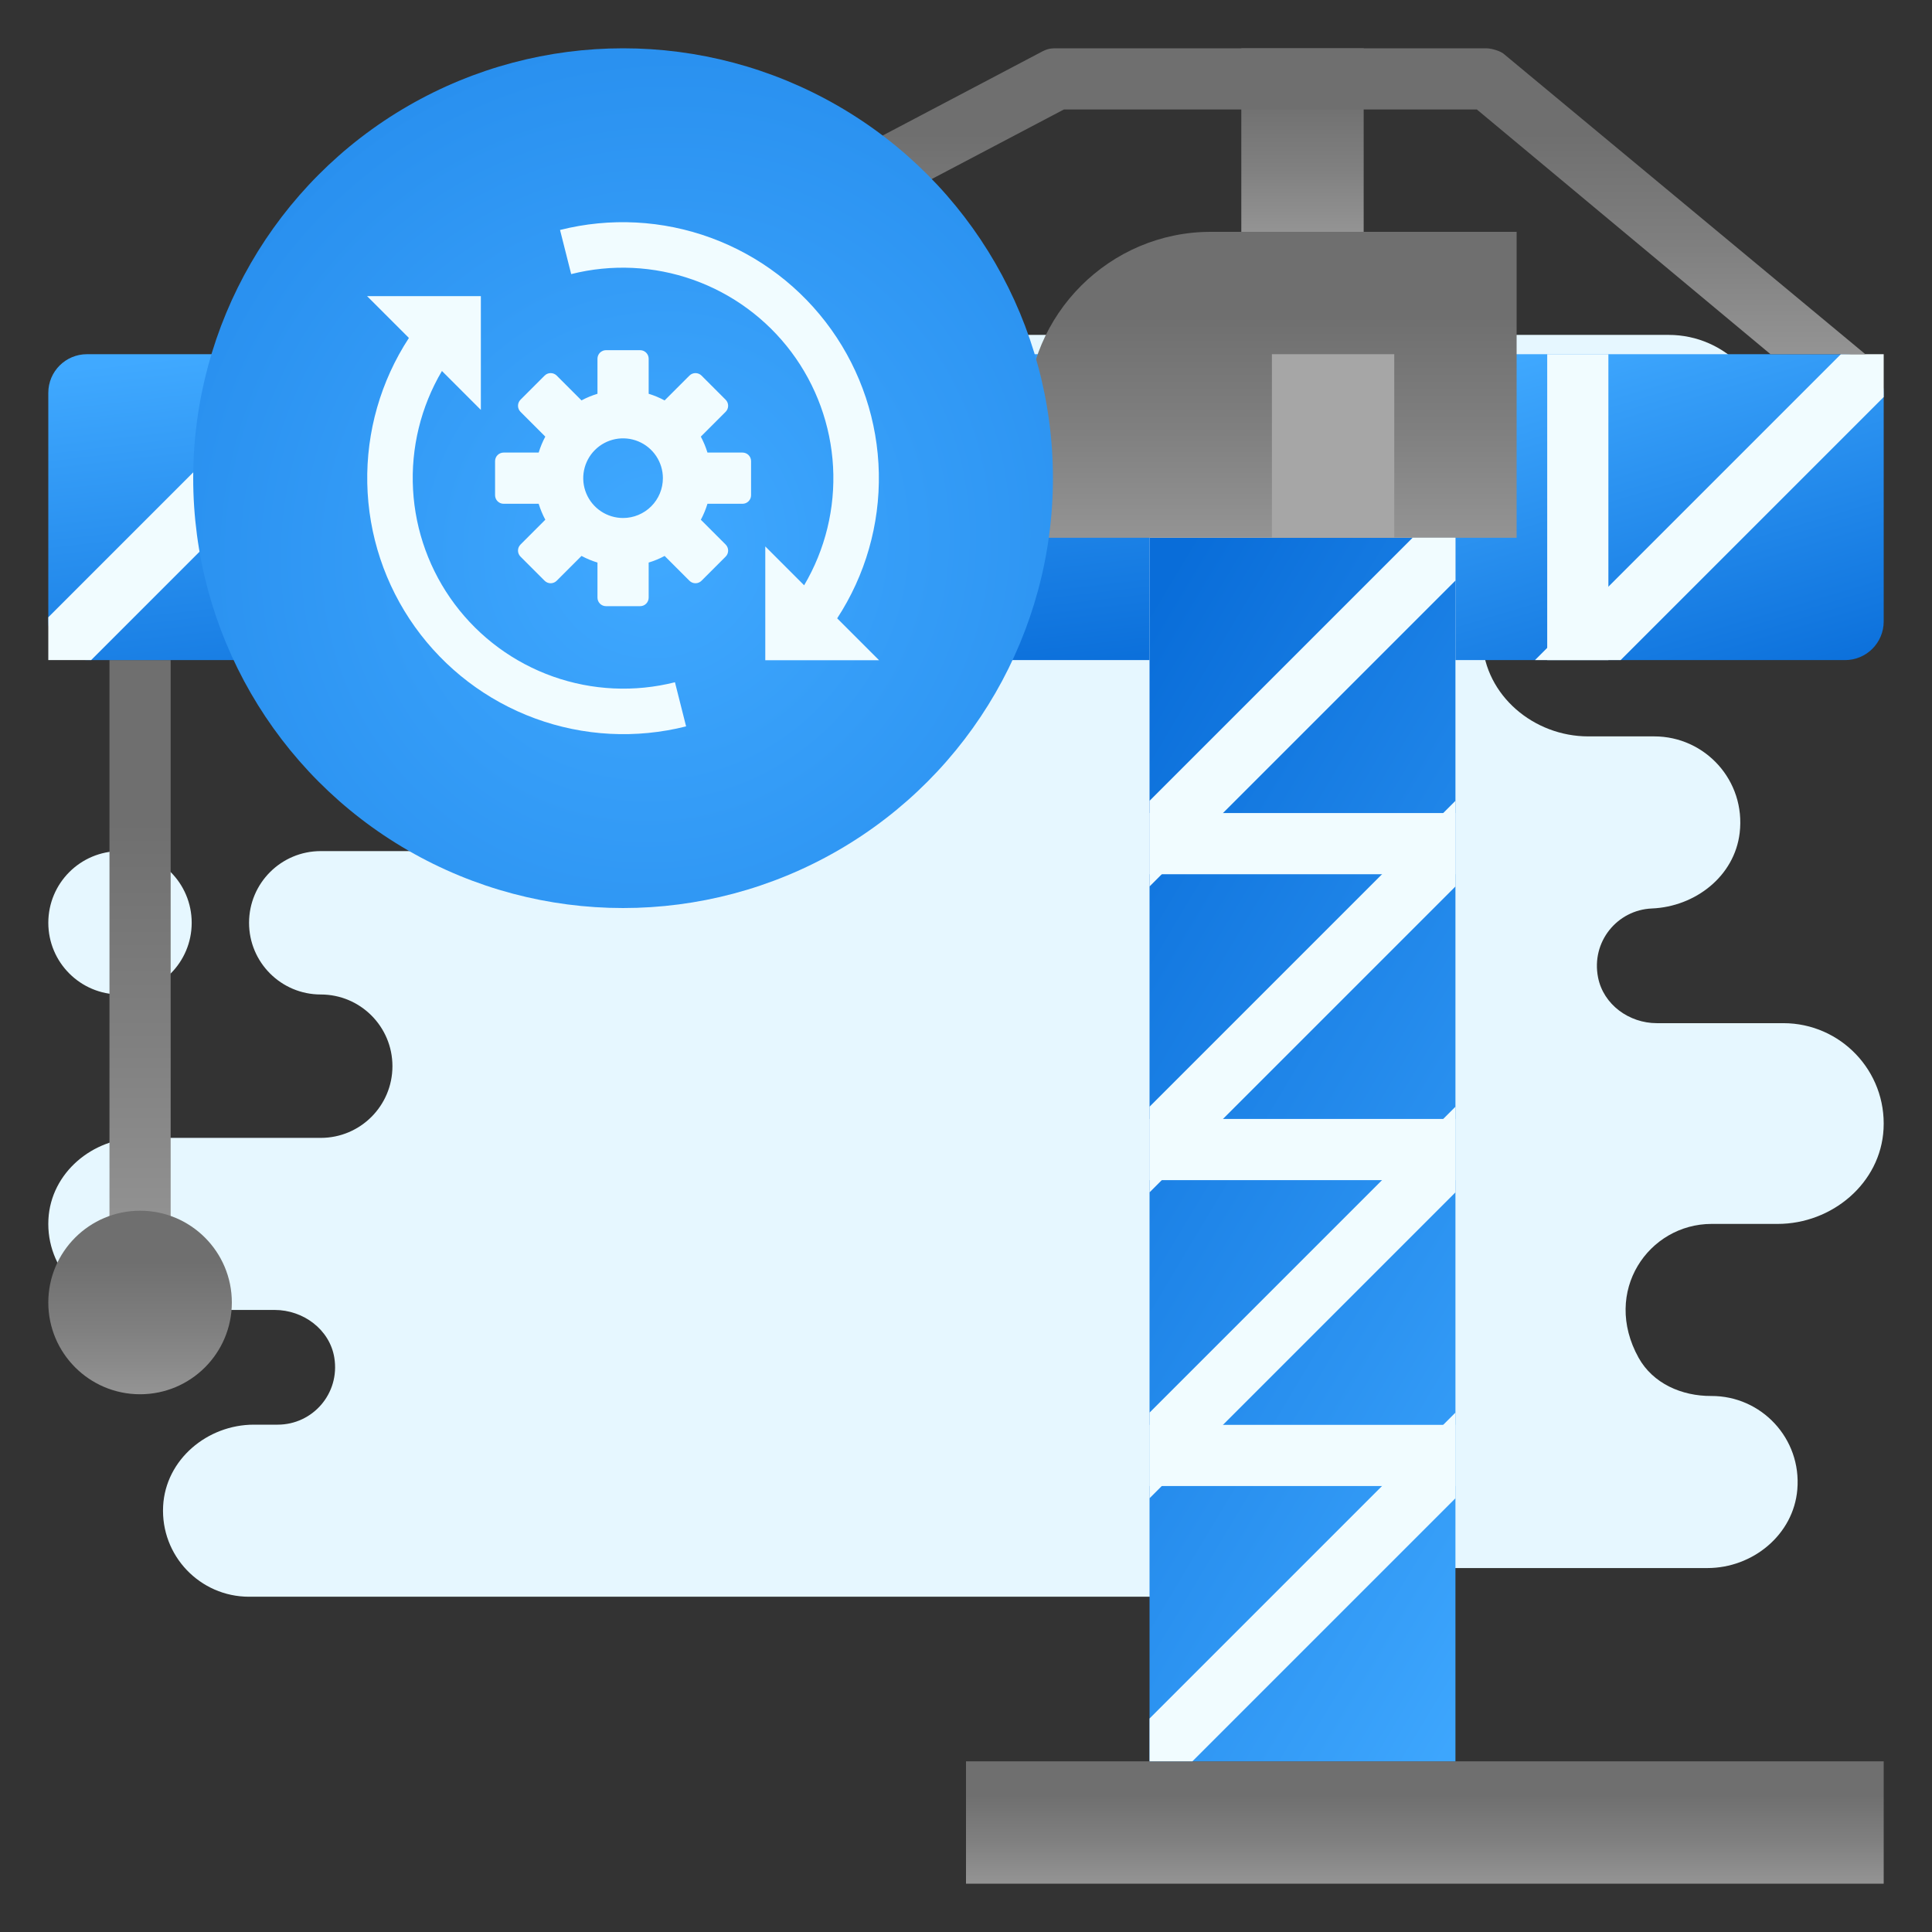 <svg width="200" height="200" viewBox="0 0 200 200" fill="none" xmlns="http://www.w3.org/2000/svg">
<rect x="0" y="0" width="200" height="200" fill="#333333" stroke="none"/>
<path d="M169.629 140.557C171.114 143.223 174.094 144.526 177.146 144.512C182.341 144.488 186.507 148.914 186.058 154.196C185.663 158.874 181.445 162.324 176.748 162.324H147.5V165.293H82.188H58.438H25.782C20.705 165.293 16.62 161.045 16.887 155.909C17.14 151.09 21.462 147.48 26.286 147.48H28.75C32.358 147.48 35.211 144.265 34.608 140.545C34.133 137.627 31.39 135.605 28.433 135.605H13.907C8.83 135.605 4.745 131.357 5.012 126.221C5.265 121.403 9.587 117.793 14.411 117.793H33.204C37.303 117.793 40.625 114.471 40.625 110.371C40.625 106.271 37.303 102.949 33.204 102.949C29.104 102.949 25.782 99.627 25.782 95.527C25.782 91.427 29.104 88.106 33.204 88.106H58.438V67.324H36.172C30.25 67.324 25.482 62.367 25.797 56.376C26.09 50.756 31.134 46.543 36.76 46.543H58.438V34.668H129.688H147.5H172.735C178.657 34.668 183.425 39.626 183.11 45.617C182.816 51.237 177.772 55.449 172.147 55.449H163.828C157.906 55.449 153.138 60.407 153.453 66.398C153.746 72.018 158.79 76.231 164.416 76.231H171.25C176.526 76.231 180.732 80.82 180.091 86.223C179.56 90.703 175.501 93.859 170.995 94.046C167.441 94.194 164.695 97.469 165.431 101.189C165.99 104.003 168.647 105.918 171.514 105.918H184.61C190.532 105.918 195.3 110.876 194.985 116.867C194.691 122.487 189.647 126.699 184.022 126.699H177.188C170.68 126.699 165.805 133.676 169.629 140.557ZM12.422 102.949C16.522 102.949 19.844 99.627 19.844 95.527C19.844 91.427 16.522 88.106 12.422 88.106C8.323 88.106 5.001 91.427 5.001 95.527C5.001 99.627 8.323 102.949 12.422 102.949Z" fill="#E6F7FF"/>
<path d="M17.667 68.333H11.333V128.5H17.667V68.333Z" fill="url(#paint0_linear)"/>
<path d="M119 36.667H9C6.791 36.667 5 38.458 5 40.667V64.333C5 66.543 6.791 68.333 9 68.333H119" fill="url(#paint1_linear)"/>
<path d="M150.667 36.667H191C193.209 36.667 195 38.458 195 40.667V64.333C195 66.543 193.209 68.333 191 68.333H150.667" fill="url(#paint2_linear)"/>
<path d="M195 182.333H100V195H195V182.333Z" fill="url(#paint3_linear)"/>
<path d="M150.667 55.667H119V182.333H150.667V55.667Z" fill="url(#paint4_linear)"/>
<path d="M125.333 24H157V55.667H106.333V43C106.333 32.55 114.883 24 125.333 24Z" fill="url(#paint5_linear)"/>
<path d="M144.333 36.667H131.667V55.667H144.333V36.667Z" fill="#A6A6A6"/>
<path d="M123.433 182.333H119V177.9L150.667 146.233V155.1L123.433 182.333Z" fill="#F1FCFF"/>
<path d="M119 155.1V146.233L150.667 114.567V123.433L119 155.1Z" fill="#F1FCFF"/>
<path d="M119 123.433V114.567L150.667 82.9V91.767L119 123.433Z" fill="#F1FCFF"/>
<path d="M119 91.767V82.9L146.233 55.667H150.667V60.1L119 91.767Z" fill="#F1FCFF"/>
<path d="M72.767 68.333H63.9L95.567 36.667H104.433L72.767 68.333Z" fill="#F1FCFF"/>
<path d="M41.1 68.333H32.233L63.9 36.667H72.767L41.1 68.333Z" fill="#F1FCFF"/>
<path d="M9.433 68.333H5V63.9L32.233 36.667H41.1L9.433 68.333Z" fill="#F1FCFF"/>
<path d="M141.167 5H128.5V24H141.167V5Z" fill="url(#paint6_linear)"/>
<path d="M167.767 68.333H158.9L190.567 36.667H195V41.1L167.767 68.333Z" fill="#F1FCFF"/>
<path d="M62 36.667H48.383L107.917 5.317C108.55 5 108.867 5 109.5 5H153.833C154.467 5 155.417 5.317 155.733 5.633L193.1 36.667H183.283L152.883 11.333H110.133L62 36.667Z" fill="url(#paint7_linear)"/>
<path d="M14.5 144.333C19.747 144.333 24 140.08 24 134.833C24 129.587 19.747 125.333 14.5 125.333C9.253 125.333 5 129.587 5 134.833C5 140.08 9.253 144.333 14.5 144.333Z" fill="url(#paint8_linear)"/>
<path d="M150.667 84.167H119V90.5H150.667V84.167Z" fill="#F1FCFF"/>
<path d="M150.667 115.833H119V122.167H150.667V115.833Z" fill="#F1FCFF"/>
<path d="M150.667 147.5H119V153.833H150.667V147.5Z" fill="#F1FCFF"/>
<path d="M71.5 36.667H65.167V68.333H71.5V36.667Z" fill="#F1FCFF"/>
<path d="M166.5 36.667H160.167V68.333H166.5V36.667Z" fill="#F1FCFF"/>
<path d="M103.167 36.667H96.833V68.333H103.167V36.667Z" fill="#F1FCFF"/>
<path d="M39.833 36.667H33.5V68.333H39.833V36.667Z" fill="#F1FCFF"/>
<circle cx="64.5" cy="49.5" r="44.5" fill="url(#paint9_radial)"/>
<path d="M76.865 46.85H73.236C73.061 46.279 72.831 45.726 72.549 45.199L75.118 42.63C75.284 42.464 75.377 42.239 75.377 42.005C75.377 41.77 75.284 41.545 75.118 41.379L72.621 38.882C72.455 38.716 72.23 38.623 71.995 38.623C71.761 38.623 71.536 38.716 71.37 38.882L68.801 41.451C68.275 41.169 67.722 40.938 67.15 40.764V37.134C67.15 37.018 67.127 36.903 67.083 36.796C67.038 36.689 66.973 36.591 66.891 36.509C66.809 36.427 66.711 36.362 66.604 36.317C66.497 36.273 66.382 36.25 66.266 36.25H62.734C62.618 36.25 62.503 36.273 62.396 36.317C62.289 36.362 62.191 36.427 62.109 36.509C62.027 36.591 61.962 36.689 61.917 36.796C61.873 36.903 61.85 37.018 61.85 37.134V40.764C61.278 40.938 60.724 41.167 60.197 41.449L57.63 38.882C57.464 38.716 57.239 38.623 57.005 38.623C56.77 38.623 56.545 38.716 56.379 38.882L53.882 41.379C53.717 41.545 53.623 41.77 53.623 42.005C53.623 42.239 53.717 42.464 53.882 42.63L56.449 45.197C56.167 45.724 55.938 46.278 55.764 46.85H52.135C52.018 46.85 51.903 46.873 51.796 46.918C51.689 46.962 51.591 47.027 51.509 47.109C51.427 47.192 51.362 47.289 51.317 47.396C51.273 47.504 51.25 47.619 51.25 47.735V51.266C51.25 51.501 51.343 51.725 51.509 51.891C51.675 52.057 51.9 52.151 52.135 52.151H55.764C55.938 52.722 56.169 53.275 56.451 53.801L53.882 56.371C53.717 56.537 53.623 56.761 53.623 56.996C53.623 57.231 53.717 57.456 53.882 57.621L56.379 60.118C56.461 60.201 56.559 60.266 56.666 60.31C56.773 60.355 56.889 60.378 57.005 60.378C57.121 60.378 57.236 60.355 57.343 60.31C57.45 60.266 57.548 60.201 57.63 60.118L60.199 57.549C60.725 57.832 61.278 58.062 61.85 58.236V61.866C61.85 62.101 61.943 62.326 62.109 62.492C62.275 62.658 62.5 62.751 62.734 62.751H66.266C66.382 62.751 66.497 62.728 66.604 62.684C66.711 62.639 66.809 62.574 66.891 62.492C66.973 62.41 67.038 62.312 67.083 62.205C67.127 62.098 67.15 61.983 67.15 61.866V58.236C67.722 58.063 68.276 57.834 68.803 57.551L71.37 60.118C71.452 60.201 71.55 60.266 71.657 60.31C71.764 60.355 71.879 60.378 71.995 60.378C72.112 60.378 72.227 60.355 72.334 60.31C72.441 60.266 72.539 60.201 72.621 60.118L75.118 57.621C75.284 57.456 75.377 57.231 75.377 56.996C75.377 56.761 75.284 56.537 75.118 56.371L72.551 53.804C72.833 53.276 73.062 52.723 73.236 52.151H76.865C76.982 52.151 77.097 52.128 77.204 52.083C77.311 52.039 77.409 51.974 77.491 51.891C77.573 51.809 77.638 51.712 77.683 51.605C77.727 51.497 77.75 51.382 77.75 51.266V47.735C77.75 47.619 77.727 47.504 77.683 47.396C77.638 47.289 77.573 47.191 77.491 47.109C77.409 47.027 77.311 46.962 77.204 46.918C77.097 46.873 76.982 46.85 76.865 46.85ZM64.5 53.623C63.684 53.623 62.887 53.381 62.209 52.928C61.531 52.475 61.003 51.832 60.691 51.078C60.378 50.325 60.297 49.496 60.456 48.697C60.615 47.897 61.007 47.162 61.584 46.586C62.16 46.009 62.895 45.616 63.695 45.457C64.495 45.298 65.324 45.38 66.077 45.692C66.83 46.004 67.474 46.532 67.927 47.21C68.38 47.888 68.622 48.685 68.622 49.5C68.622 50.594 68.188 51.642 67.415 52.415C66.642 53.188 65.593 53.623 64.5 53.623H64.5ZM69.871 70.626L71.025 75.194C65.851 76.499 60.403 76.214 55.394 74.375C50.385 72.536 46.047 69.229 42.947 64.886C39.847 60.543 38.13 55.365 38.02 50.031C37.91 44.696 39.412 39.453 42.33 34.985L38 30.655H49.778V42.433L45.749 38.404C43.563 42.111 42.522 46.381 42.758 50.678C42.994 54.974 44.496 59.105 47.075 62.55C49.654 65.995 53.194 68.599 57.251 70.037C61.307 71.474 65.698 71.679 69.871 70.626L69.871 70.626ZM86.664 64.01L91 68.346H79.222V56.567L83.244 60.589C85.431 56.884 86.473 52.614 86.238 48.318C86.002 44.022 84.501 39.892 81.923 36.447C79.344 33.003 75.804 30.398 71.748 28.962C67.692 27.525 63.301 27.321 59.129 28.375L57.975 23.807C63.148 22.501 68.596 22.785 73.605 24.624C78.614 26.462 82.951 29.769 86.05 34.112C89.15 38.455 90.866 43.632 90.976 48.966C91.085 54.3 89.582 59.543 86.664 64.01L86.664 64.01Z" fill="#F1FCFF"/>
<defs>
<linearGradient id="paint0_linear" x1="14.5" y1="145.226" x2="14.5" y2="85.03" gradientUnits="userSpaceOnUse">
<stop stop-color="#A4A4A4"/>
<stop offset="0.619" stop-color="#808080"/>
<stop offset="1" stop-color="#6F6F6F"/>
</linearGradient>
<linearGradient id="paint1_linear" x1="19.861" y1="36.667" x2="25.005" y2="80.979" gradientUnits="userSpaceOnUse">
<stop stop-color="#40A9FF"/>
<stop offset="1" stop-color="#096DD9"/>
</linearGradient>
<linearGradient id="paint2_linear" x1="156.446" y1="36.667" x2="168.754" y2="77.903" gradientUnits="userSpaceOnUse">
<stop stop-color="#40A9FF"/>
<stop offset="1" stop-color="#096DD9"/>
</linearGradient>
<linearGradient id="paint3_linear" x1="147.5" y1="198.521" x2="147.5" y2="185.848" gradientUnits="userSpaceOnUse">
<stop stop-color="#A4A4A4"/>
<stop offset="0.619" stop-color="#808080"/>
<stop offset="1" stop-color="#6F6F6F"/>
</linearGradient>
<linearGradient id="paint4_linear" x1="123.128" y1="55.667" x2="202.272" y2="103.015" gradientUnits="userSpaceOnUse">
<stop stop-color="#096DD9"/>
<stop offset="1" stop-color="#40A9FF"/>
</linearGradient>
<linearGradient id="paint5_linear" x1="131.667" y1="64.47" x2="131.667" y2="32.788" gradientUnits="userSpaceOnUse">
<stop stop-color="#A4A4A4"/>
<stop offset="0.619" stop-color="#808080"/>
<stop offset="1" stop-color="#6F6F6F"/>
</linearGradient>
<linearGradient id="paint6_linear" x1="134.833" y1="29.282" x2="134.833" y2="10.273" gradientUnits="userSpaceOnUse">
<stop stop-color="#A4A4A4"/>
<stop offset="0.619" stop-color="#808080"/>
<stop offset="1" stop-color="#6F6F6F"/>
</linearGradient>
<linearGradient id="paint7_linear" x1="120.742" y1="45.47" x2="120.742" y2="13.787" gradientUnits="userSpaceOnUse">
<stop stop-color="#A4A4A4"/>
<stop offset="0.619" stop-color="#808080"/>
<stop offset="1" stop-color="#6F6F6F"/>
</linearGradient>
<linearGradient id="paint8_linear" x1="14.5" y1="149.615" x2="14.5" y2="130.606" gradientUnits="userSpaceOnUse">
<stop stop-color="#A4A4A4"/>
<stop offset="0.619" stop-color="#808080"/>
<stop offset="1" stop-color="#6F6F6F"/>
</linearGradient>
<radialGradient id="paint9_radial" cx="0" cy="0" r="1" gradientUnits="userSpaceOnUse" gradientTransform="translate(67.846 56.549) rotate(-59.139) scale(130.191 123.37)">
<stop stop-color="#40A9FF"/>
<stop offset="1" stop-color="#096DD9"/>
</radialGradient>
</defs>
</svg>
